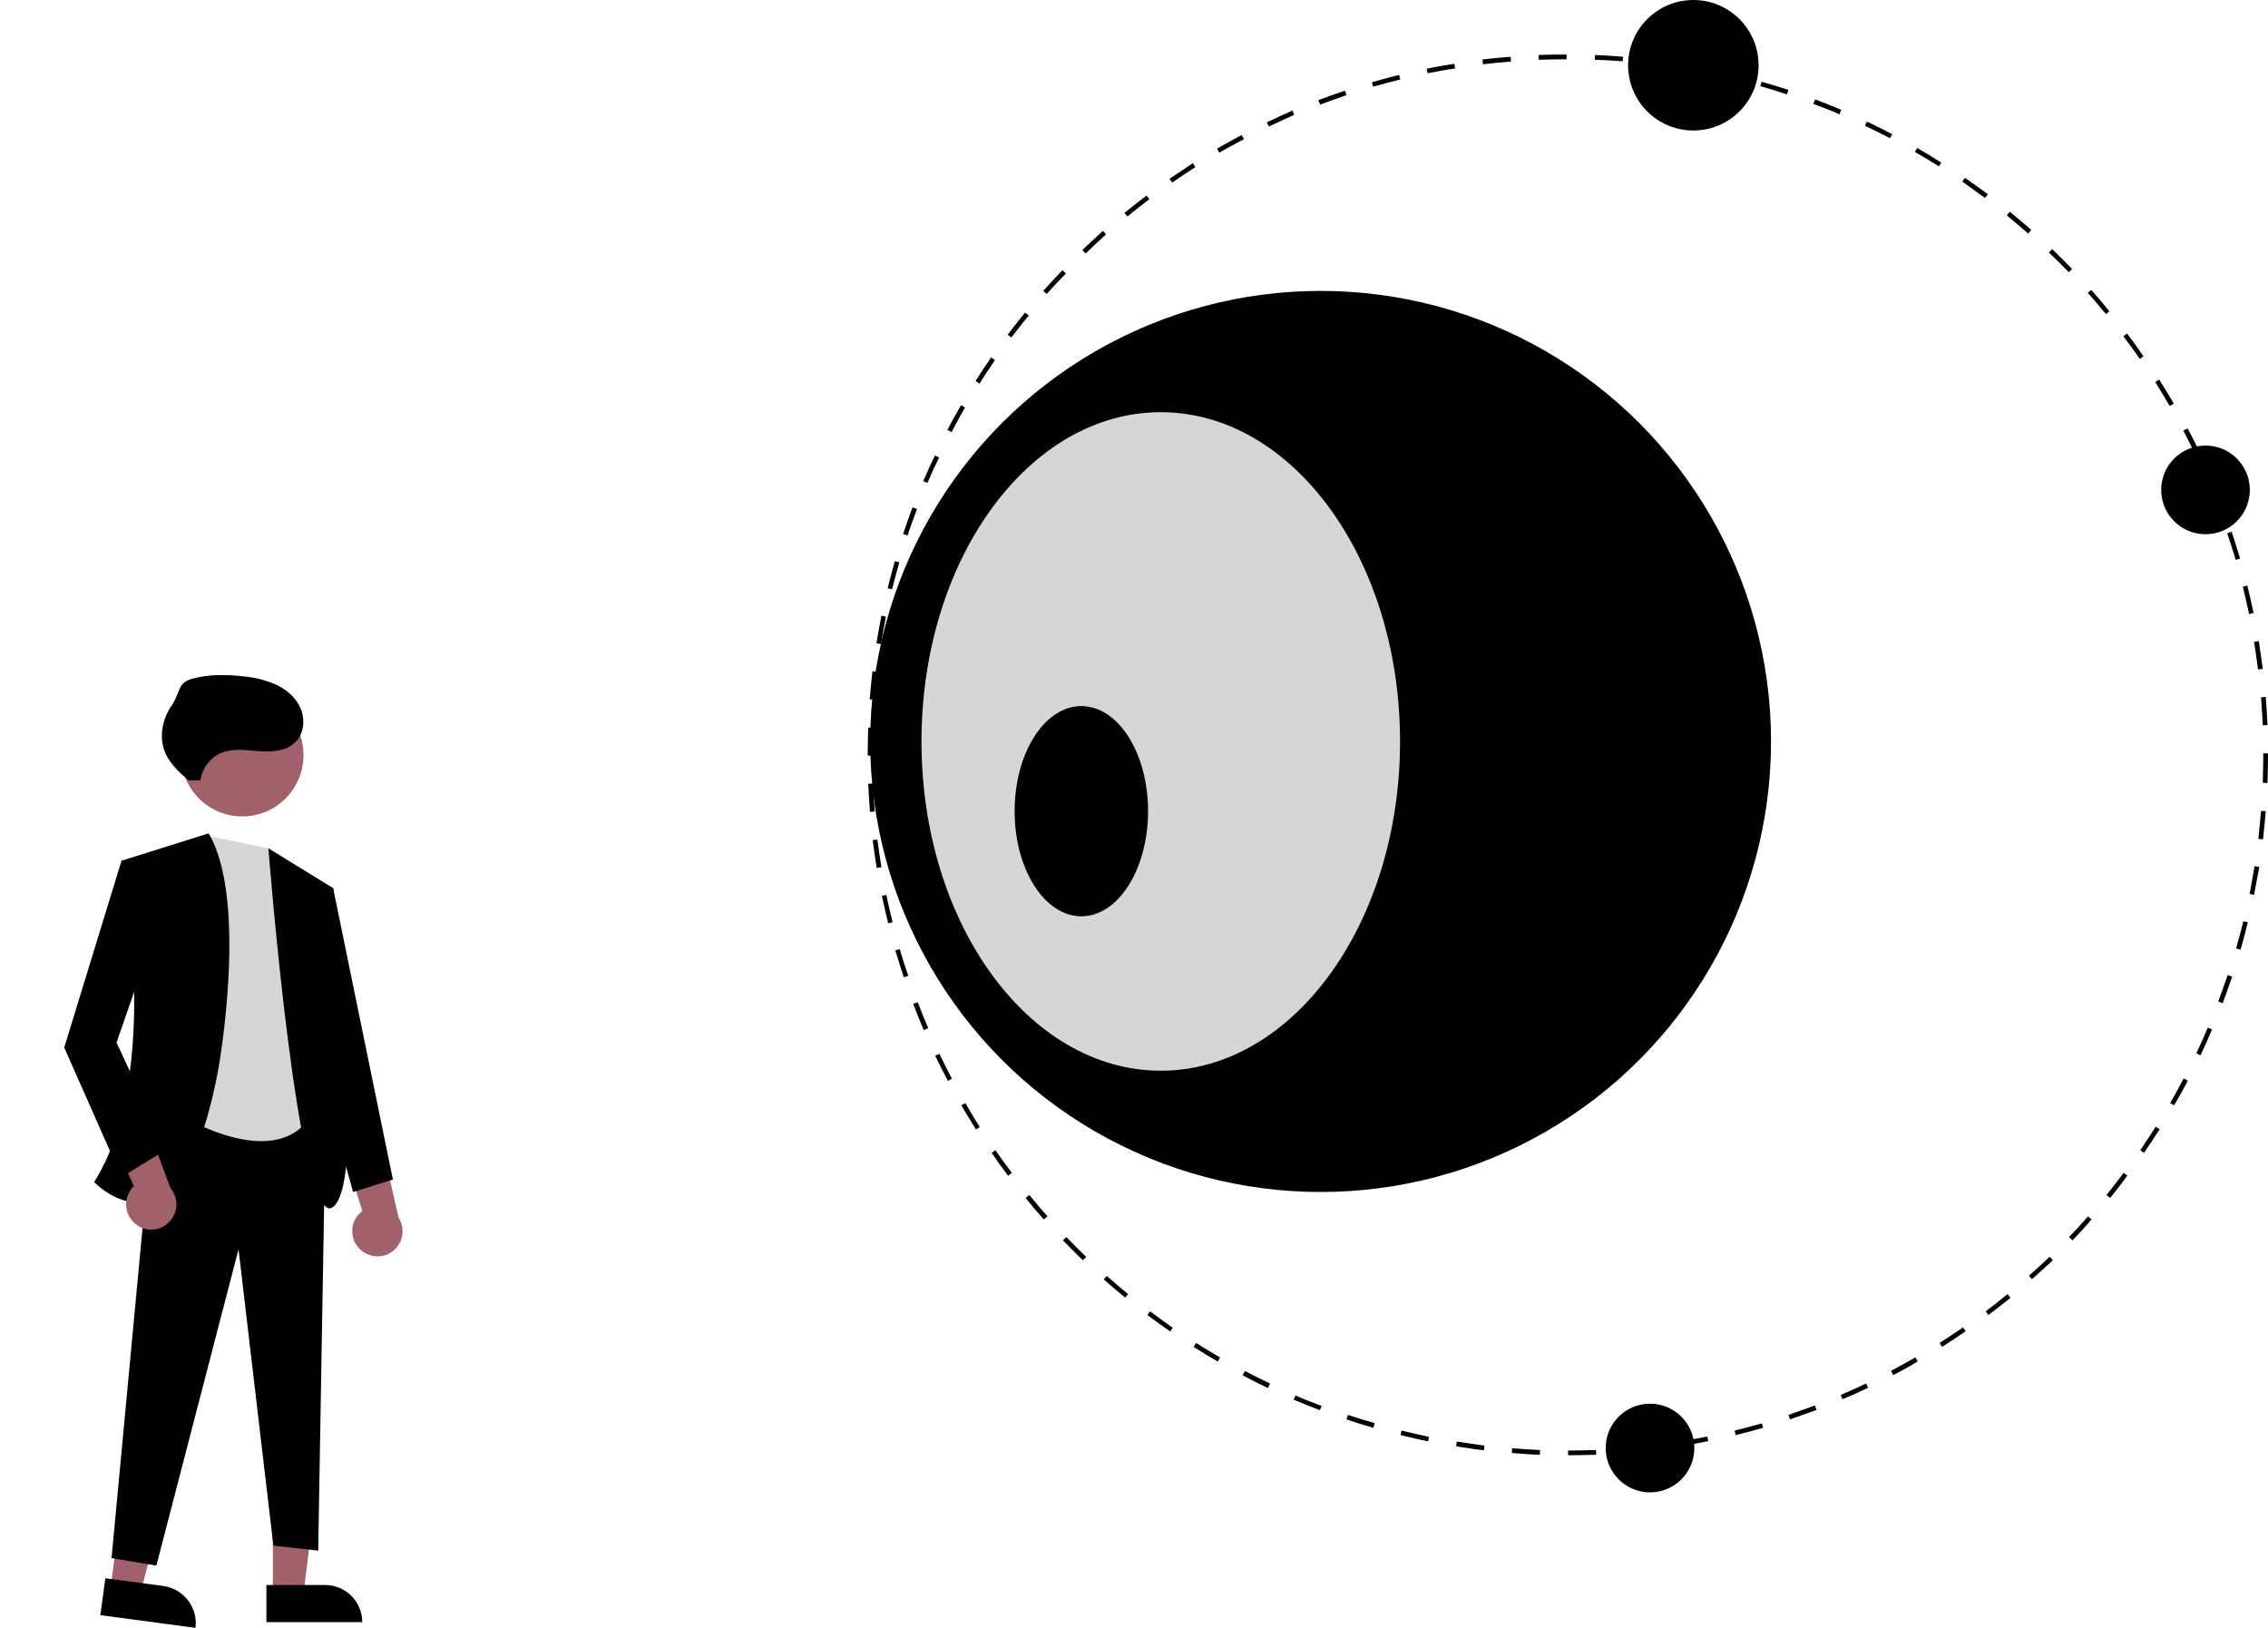 <?xml version="1.0" encoding="utf-8"?>
<!-- Generator: Adobe Illustrator 24.2.0, SVG Export Plug-In . SVG Version: 6.00 Build 0)  -->
<svg version="1.1" id="Layer_1" xmlns="http://www.w3.org/2000/svg" xmlns:xlink="http://www.w3.org/1999/xlink" x="0px" y="0px"
	 viewBox="0 0 910.9 653.6" style="enable-background:new 0 0 910.9 653.6;" xml:space="preserve">
<style type="text/css">
	.st0{fill:#A0616A;}
	.st1{fill:#D6D6D6;}
</style>
<polygon class="st0" points="109.6,639.9 121.9,639.9 127.7,592.7 109.6,592.7 "/>
<path d="M145.5,651.3H107l0,0v-14.9l0,0h23.6C138.8,636.4,145.5,643.1,145.5,651.3L145.5,651.3L145.5,651.3z"/>
<polygon class="st0" points="44.4,637.6 56.5,639.2 68.6,593.1 50.6,590.7 "/>
<path d="M78.5,653.6l-38.2-5.1l0,0l2-14.8l0,0l23.4,3.1C73.8,638,79.6,645.5,78.5,653.6L78.5,653.6L78.5,653.6L78.5,653.6z"/>
<polygon points="61.8,444.6 130.8,447.6 127.8,622.6 109.8,620.6 95.8,501.6 62.8,628.6 44.8,625.6 "/>
<path class="st1" d="M107.8,340.6l-24-4.9l-15,109.9c0,0,44,29,58-1L107.8,340.6z"/>
<circle class="st0" cx="97.3" cy="303.2" r="24.6"/>
<path d="M83.8,334.6l-35,11c0,0,17,85-11,129c0,0,35,37,50-46C87.8,428.6,99.8,361.6,83.8,334.6z"/>
<path d="M107.8,340.6l26,16c0,0,14,117,0,128S107.8,340.6,107.8,340.6z"/>
<path class="st0" d="M144.6,501.6c-4-3.8-4.2-10.2-0.4-14.2c0.4-0.4,0.9-0.8,1.3-1.2L135,452.1l17.8,5.2l7.3,31.6
	c3,4.7,1.6,11-3.1,14C153.1,505.4,148,504.8,144.6,501.6z"/>
<path class="st0" d="M54.8,491.7c-4.5-3.3-5.5-9.6-2.2-14.1c0.3-0.5,0.7-0.9,1.2-1.3l-14.9-32.5l18.3,2.9l11.3,30.4
	c3.6,4.3,3,10.7-1.3,14.2C63.7,494.4,58.5,494.5,54.8,491.7L54.8,491.7z"/>
<polygon points="57.8,346.6 48.8,345.6 25.8,420.6 48.8,472.6 66.8,461.6 46.8,418.6 62.8,372.6 "/>
<polygon points="128.8,355.6 133.8,356.6 157.8,473.6 141.8,478.6 122.8,409.6 "/>
<path d="M80.5,313.3c0.7-4.9,3.9-9.1,8.4-11c4.7-1.9,10.1-1.1,15.2-0.7s10.8,0,14.4-3.5c3.4-3.2,4.1-8.6,2.5-13s-5.3-7.8-9.5-9.9
	c-4.3-2-8.8-3.2-13.5-3.6c-6.8-0.8-13.8-0.9-20.4,0.8s-4.9,5.4-8.8,11.1s-5.1,13.3-2.1,19.5c2,4.1,5.5,7.3,9,10.3"/>
<path d="M629.8,584.3v-1.9c3.7,0,7.5-0.1,11.2-0.2l0.1,1.9C637.4,584.2,633.6,584.3,629.8,584.3z M618.5,584.1
	c-3.7-0.1-7.6-0.4-11.3-0.7l0.1-1.9c3.7,0.3,7.5,0.5,11.2,0.7V584.1z M652.5,583.4l-0.1-1.9c3.7-0.3,7.5-0.7,11.2-1.1l0.2,1.9
	C660,582.7,656.2,583.1,652.5,583.4L652.5,583.4z M596,582.3c-3.7-0.4-7.5-1-11.2-1.6l0.3-1.9c3.7,0.6,7.4,1.1,11.1,1.6L596,582.3z
	 M674.9,580.7l-0.3-1.9c3.7-0.6,7.4-1.3,11.1-2l0.4,1.8C682.4,579.4,678.6,580.1,674.9,580.7L674.9,580.7z M573.6,578.7
	c-3.7-0.7-7.4-1.6-11.1-2.5l0.4-1.8c3.6,0.9,7.3,1.7,11,2.5L573.6,578.7z M697.1,576.2l-0.4-1.8c3.6-0.9,7.3-1.9,10.9-2.9l0.5,1.8
	C704.5,574.3,700.8,575.3,697.1,576.2z M551.6,573.3c-3.6-1-7.3-2.2-10.8-3.4l0.6-1.8c3.5,1.2,7.2,2.3,10.7,3.3L551.6,573.3z
	 M718.9,569.9l-0.6-1.8c3.5-1.2,7.1-2.5,10.6-3.8l0.7,1.8C726,567.4,722.4,568.7,718.9,569.9z M530.1,566.2
	c-3.5-1.3-7.1-2.8-10.5-4.2l0.7-1.7c3.4,1.5,7,2.9,10.5,4.2L530.1,566.2z M740,561.8l-0.7-1.7c3.4-1.5,6.9-3,10.2-4.6l0.8,1.7
	C746.9,558.8,743.5,560.4,740,561.8z M509.2,557.3c-3.4-1.6-6.8-3.3-10.1-5.1l0.9-1.7c3.3,1.7,6.7,3.4,10.1,5L509.2,557.3z
	 M760.4,552.1l-0.9-1.7c3.3-1.7,6.6-3.6,9.8-5.4l0.9,1.6C767.1,548.6,763.7,550.4,760.4,552.1L760.4,552.1z M489.1,546.7
	c-3.3-1.9-6.5-3.9-9.7-5.9l1-1.6c3.1,2,6.4,4,9.6,5.8L489.1,546.7z M780,540.8l-1-1.6c3.1-2,6.3-4.1,9.4-6.2l1.1,1.5
	C786.3,536.7,783.1,538.8,780,540.8L780,540.8z M470,534.6c-3.1-2.1-6.2-4.4-9.2-6.6l1.1-1.5c3,2.2,6.1,4.5,9.1,6.6L470,534.6z
	 M798.6,528l-1.1-1.5c3-2.2,5.9-4.6,8.8-6.9l1.2,1.5C804.6,523.4,801.6,525.7,798.6,528L798.6,528z M451.9,521
	c-2.9-2.4-5.8-4.8-8.6-7.3l1.2-1.4c2.8,2.5,5.7,4.9,8.6,7.3L451.9,521z M816.1,513.6l-1.2-1.4c2.8-2.5,5.6-5,8.3-7.6l1.3,1.4
	C821.7,508.6,818.9,511.1,816.1,513.6L816.1,513.6z M434.9,506c-2.7-2.6-5.4-5.3-8-8l1.4-1.3c2.6,2.7,5.3,5.4,8,8L434.9,506z
	 M832.4,498l-1.4-1.3c2.6-2.7,5.2-5.5,7.6-8.3l1.4,1.2C837.6,492.5,835,495.3,832.4,498L832.4,498z M419.2,489.6
	c-2.5-2.8-5-5.7-7.3-8.6l1.5-1.2c2.4,2.9,4.8,5.8,7.3,8.6L419.2,489.6z M847.5,481l-1.5-1.2c2.4-2.9,4.7-5.9,6.9-8.9l1.5,1.1
	C852.2,475.1,849.8,478.1,847.5,481L847.5,481z M404.9,472.1c-2.3-3-4.5-6.1-6.6-9.2l1.5-1.1c2.1,3.1,4.3,6.1,6.6,9.1L404.9,472.1z
	 M861.1,462.9l-1.5-1.1c2.1-3.1,4.2-6.2,6.2-9.4l1.6,1C865.3,456.6,863.2,459.8,861.1,462.9L861.1,462.9z M392,453.5
	c-2-3.2-4-6.4-5.9-9.7l1.6-0.9c1.9,3.2,3.8,6.5,5.8,9.6L392,453.5z M873.2,443.8l-1.6-0.9c1.9-3.2,3.7-6.6,5.4-9.9l1.7,0.9
	C877,437.2,875.1,440.5,873.2,443.8L873.2,443.8z M380.7,434c-1.7-3.3-3.5-6.7-5.1-10.1l1.7-0.8c1.6,3.4,3.3,6.7,5,10L380.7,434z
	 M883.8,423.7l-1.7-0.8c1.6-3.4,3.2-6.8,4.6-10.3l1.7,0.7C887,416.8,885.4,420.3,883.8,423.7L883.8,423.7z M371,413.6
	c-1.5-3.5-2.9-7-4.2-10.5l1.8-0.7c1.3,3.5,2.7,7,4.2,10.4L371,413.6z M892.7,402.8l-1.8-0.7c1.3-3.5,2.6-7.1,3.8-10.6l1.8,0.6
	C895.3,395.7,894,399.3,892.7,402.8L892.7,402.8z M363,392.4c-1.2-3.6-2.3-7.2-3.4-10.8l1.8-0.5c1,3.6,2.2,7.2,3.4,10.7L363,392.4z
	 M899.9,381.3l-1.8-0.5c1-3.6,2-7.2,2.9-10.9l1.8,0.4C901.9,374,900.9,377.7,899.9,381.3L899.9,381.3z M356.7,370.7
	c-0.9-3.7-1.7-7.4-2.5-11l1.8-0.4c0.7,3.7,1.6,7.3,2.5,11L356.7,370.7z M905.3,359.3l-1.8-0.4c0.7-3.7,1.4-7.4,2-11.1l1.9,0.3
	C906.7,351.9,906,355.7,905.3,359.3L905.3,359.3z M352.1,348.5c-0.6-3.7-1.1-7.5-1.6-11.2l1.9-0.2c0.5,3.7,1,7.5,1.6,11.1
	L352.1,348.5z M908.9,337l-1.9-0.2c0.4-3.7,0.8-7.5,1.1-11.2l1.9,0.1C909.7,329.5,909.3,333.2,908.9,337L908.9,337z M349.4,326
	c-0.3-3.7-0.5-7.5-0.7-11.3l1.9-0.1c0.2,3.7,0.4,7.5,0.7,11.2L349.4,326z M910.7,314.4l-1.9-0.1c0.1-3.7,0.2-7.5,0.2-11.2v-0.6h1.9
	v0.6C910.9,306.9,910.8,310.7,910.7,314.4L910.7,314.4z M350.4,303.4h-1.9v-0.3c0-3.7,0.1-7.4,0.2-11l1.9,0.1
	c-0.1,3.6-0.2,7.3-0.2,10.9V303.4z M908.8,291.2c-0.2-3.7-0.4-7.5-0.7-11.2l1.9-0.2c0.3,3.8,0.5,7.6,0.7,11.3L908.8,291.2z
	 M351.2,280.9l-1.9-0.1c0.3-3.8,0.7-7.5,1.1-11.3l1.9,0.2C351.9,273.4,351.5,277.2,351.2,280.9z M906.9,268.8
	c-0.5-3.7-1-7.4-1.6-11.1l1.9-0.3c0.6,3.7,1.1,7.5,1.6,11.2L906.9,268.8z M353.9,258.6l-1.9-0.3c0.6-3.7,1.3-7.5,2-11.1l1.8,0.4
	C355.1,251.2,354.5,254.9,353.9,258.6z M903.3,246.6c-0.8-3.7-1.6-7.4-2.5-11l1.8-0.5c0.9,3.6,1.7,7.4,2.5,11L903.3,246.6z
	 M358.3,236.6l-1.8-0.4c0.9-3.6,1.9-7.3,2.9-10.9l1.8,0.5C360.2,229.3,359.2,232.9,358.3,236.6L358.3,236.6z M897.9,224.8
	c-1-3.6-2.2-7.2-3.4-10.7l1.8-0.6c1.2,3.6,2.3,7.2,3.4,10.8L897.9,224.8z M364.5,215l-1.8-0.6c1.2-3.6,2.5-7.2,3.8-10.7l1.8,0.7
	C367,207.8,365.7,211.4,364.5,215z M890.7,203.5c-1.3-3.5-2.7-7-4.2-10.4l1.7-0.7c1.5,3.4,2.9,7,4.2,10.5L890.7,203.5z M372.5,193.9
	l-1.7-0.7c1.5-3.5,3-6.9,4.7-10.3l1.7,0.8C375.5,187,374,190.4,372.5,193.9L372.5,193.9z M881.9,182.9c-1.6-3.4-3.3-6.7-5-10
	l1.7-0.9c1.8,3.3,3.5,6.7,5.1,10.1L881.9,182.9z M382.2,173.5l-1.7-0.9c1.7-3.3,3.6-6.7,5.5-9.9l1.6,0.9
	C385.7,166.9,383.9,170.2,382.2,173.5L382.2,173.5z M871.4,163c-1.9-3.2-3.8-6.5-5.8-9.6l1.6-1c2,3.2,4,6.4,5.9,9.7L871.4,163z
	 M393.4,154l-1.6-1c2-3.2,4.1-6.4,6.3-9.5l1.5,1.1C397.5,147.7,395.4,150.8,393.4,154L393.4,154z M859.4,144.1
	c-2.1-3.1-4.3-6.1-6.6-9.1l1.5-1.1c2.3,3,4.5,6.1,6.6,9.2L859.4,144.1z M406.2,135.5l-1.5-1.1c2.3-3,4.6-6,7-8.9l1.5,1.2
	C410.8,129.5,408.5,132.5,406.2,135.5L406.2,135.5z M845.8,126.1c-2.4-2.9-4.8-5.8-7.3-8.5l1.4-1.2c2.5,2.8,5,5.7,7.3,8.6
	L845.8,126.1z M420.4,118l-1.4-1.2c2.5-2.8,5.1-5.6,7.7-8.3l1.4,1.3C425.5,112.5,422.9,115.2,420.4,118L420.4,118z M830.9,109.3
	c-2.6-2.7-5.3-5.4-8-7.9l1.3-1.4c2.7,2.6,5.4,5.3,8,8L830.9,109.3z M436,101.8l-1.3-1.4c2.7-2.6,5.5-5.2,8.3-7.7l1.2,1.4
	C441.5,96.6,438.7,99.2,436,101.8L436,101.8z M814.6,93.8c-2.8-2.5-5.7-4.9-8.6-7.3l1.2-1.5c2.9,2.4,5.8,4.8,8.6,7.3L814.6,93.8z
	 M452.8,86.9l-1.2-1.4c2.9-2.4,5.9-4.7,8.9-7l1.1,1.5C458.7,82.2,455.7,84.5,452.8,86.9L452.8,86.9z M797.2,79.5
	c-3-2.2-6.1-4.5-9.1-6.6l1.1-1.5c3.1,2.1,6.2,4.4,9.2,6.6L797.2,79.5z M470.8,73.3l-1.1-1.5c3.1-2.1,6.3-4.2,9.4-6.3l1,1.6
	C477,69.1,473.8,71.2,470.8,73.3L470.8,73.3z M778.7,66.8c-3.2-2-6.4-4-9.6-5.8l0.9-1.6c3.3,1.9,6.5,3.9,9.7,5.9L778.7,66.8z
	 M489.7,61.3l-0.9-1.6c3.2-1.9,6.6-3.7,9.9-5.5l0.9,1.7C496.3,57.6,493,59.4,489.7,61.3L489.7,61.3z M759.1,55.5
	c-3.3-1.7-6.7-3.4-10.1-5l0.8-1.7c3.4,1.6,6.8,3.3,10.2,5.1L759.1,55.5z M509.6,50.8l-0.8-1.7c3.4-1.6,6.8-3.2,10.3-4.7l0.7,1.7
	C516.4,47.7,512.9,49.2,509.6,50.8L509.6,50.8z M738.8,45.9c-3.4-1.5-7-2.9-10.5-4.2l0.7-1.8c3.5,1.3,7.1,2.8,10.5,4.2L738.8,45.9z
	 M530.2,42l-0.7-1.8c3.5-1.3,7.1-2.6,10.7-3.8l0.6,1.8C537.3,39.4,533.7,40.7,530.2,42L530.2,42z M717.7,37.9
	c-3.5-1.2-7.2-2.3-10.7-3.3l0.5-1.8c3.6,1,7.2,2.2,10.8,3.3L717.7,37.9z M551.5,34.8L551,33c3.6-1,7.3-2,10.9-2.9l0.5,1.8
	C558.8,32.8,555.1,33.8,551.5,34.8L551.5,34.8z M696.1,31.7c-3.6-0.9-7.3-1.7-11-2.4l0.4-1.8c3.7,0.7,7.4,1.6,11.1,2.5L696.1,31.7z
	 M573.4,29.4l-0.4-1.8c3.7-0.8,7.4-1.4,11.1-2l0.3,1.9C580.7,28,577,28.7,573.4,29.4z M674,27.3c-3.7-0.6-7.4-1.1-11.1-1.5l0.2-1.9
	c3.7,0.4,7.5,1,11.2,1.6L674,27.3z M595.6,25.8l-0.2-1.9c3.7-0.5,7.5-0.8,11.3-1.1l0.2,1.9C603,25,599.3,25.4,595.6,25.8L595.6,25.8
	z M651.7,24.6c-3.7-0.3-7.5-0.5-11.2-0.6l0.1-1.9c3.8,0.1,7.6,0.4,11.3,0.7L651.7,24.6z M618,24l-0.1-1.9c3.7-0.2,7.6-0.2,11.3-0.2
	v1.9C625.5,23.8,621.7,23.9,618,24L618,24z"/>
<circle cx="530.4" cy="297.7" r="180.9"/>
<ellipse class="st1" cx="466.2" cy="297.7" rx="96.1" ry="132.2"/>
<ellipse cx="434.3" cy="325.7" rx="26.8" ry="42.2"/>
<circle cx="885.8" cy="196.7" r="17.8"/>
<circle cx="680.1" cy="26.2" r="26.2"/>
<circle cx="662.7" cy="581.4" r="17.8"/>
</svg>
